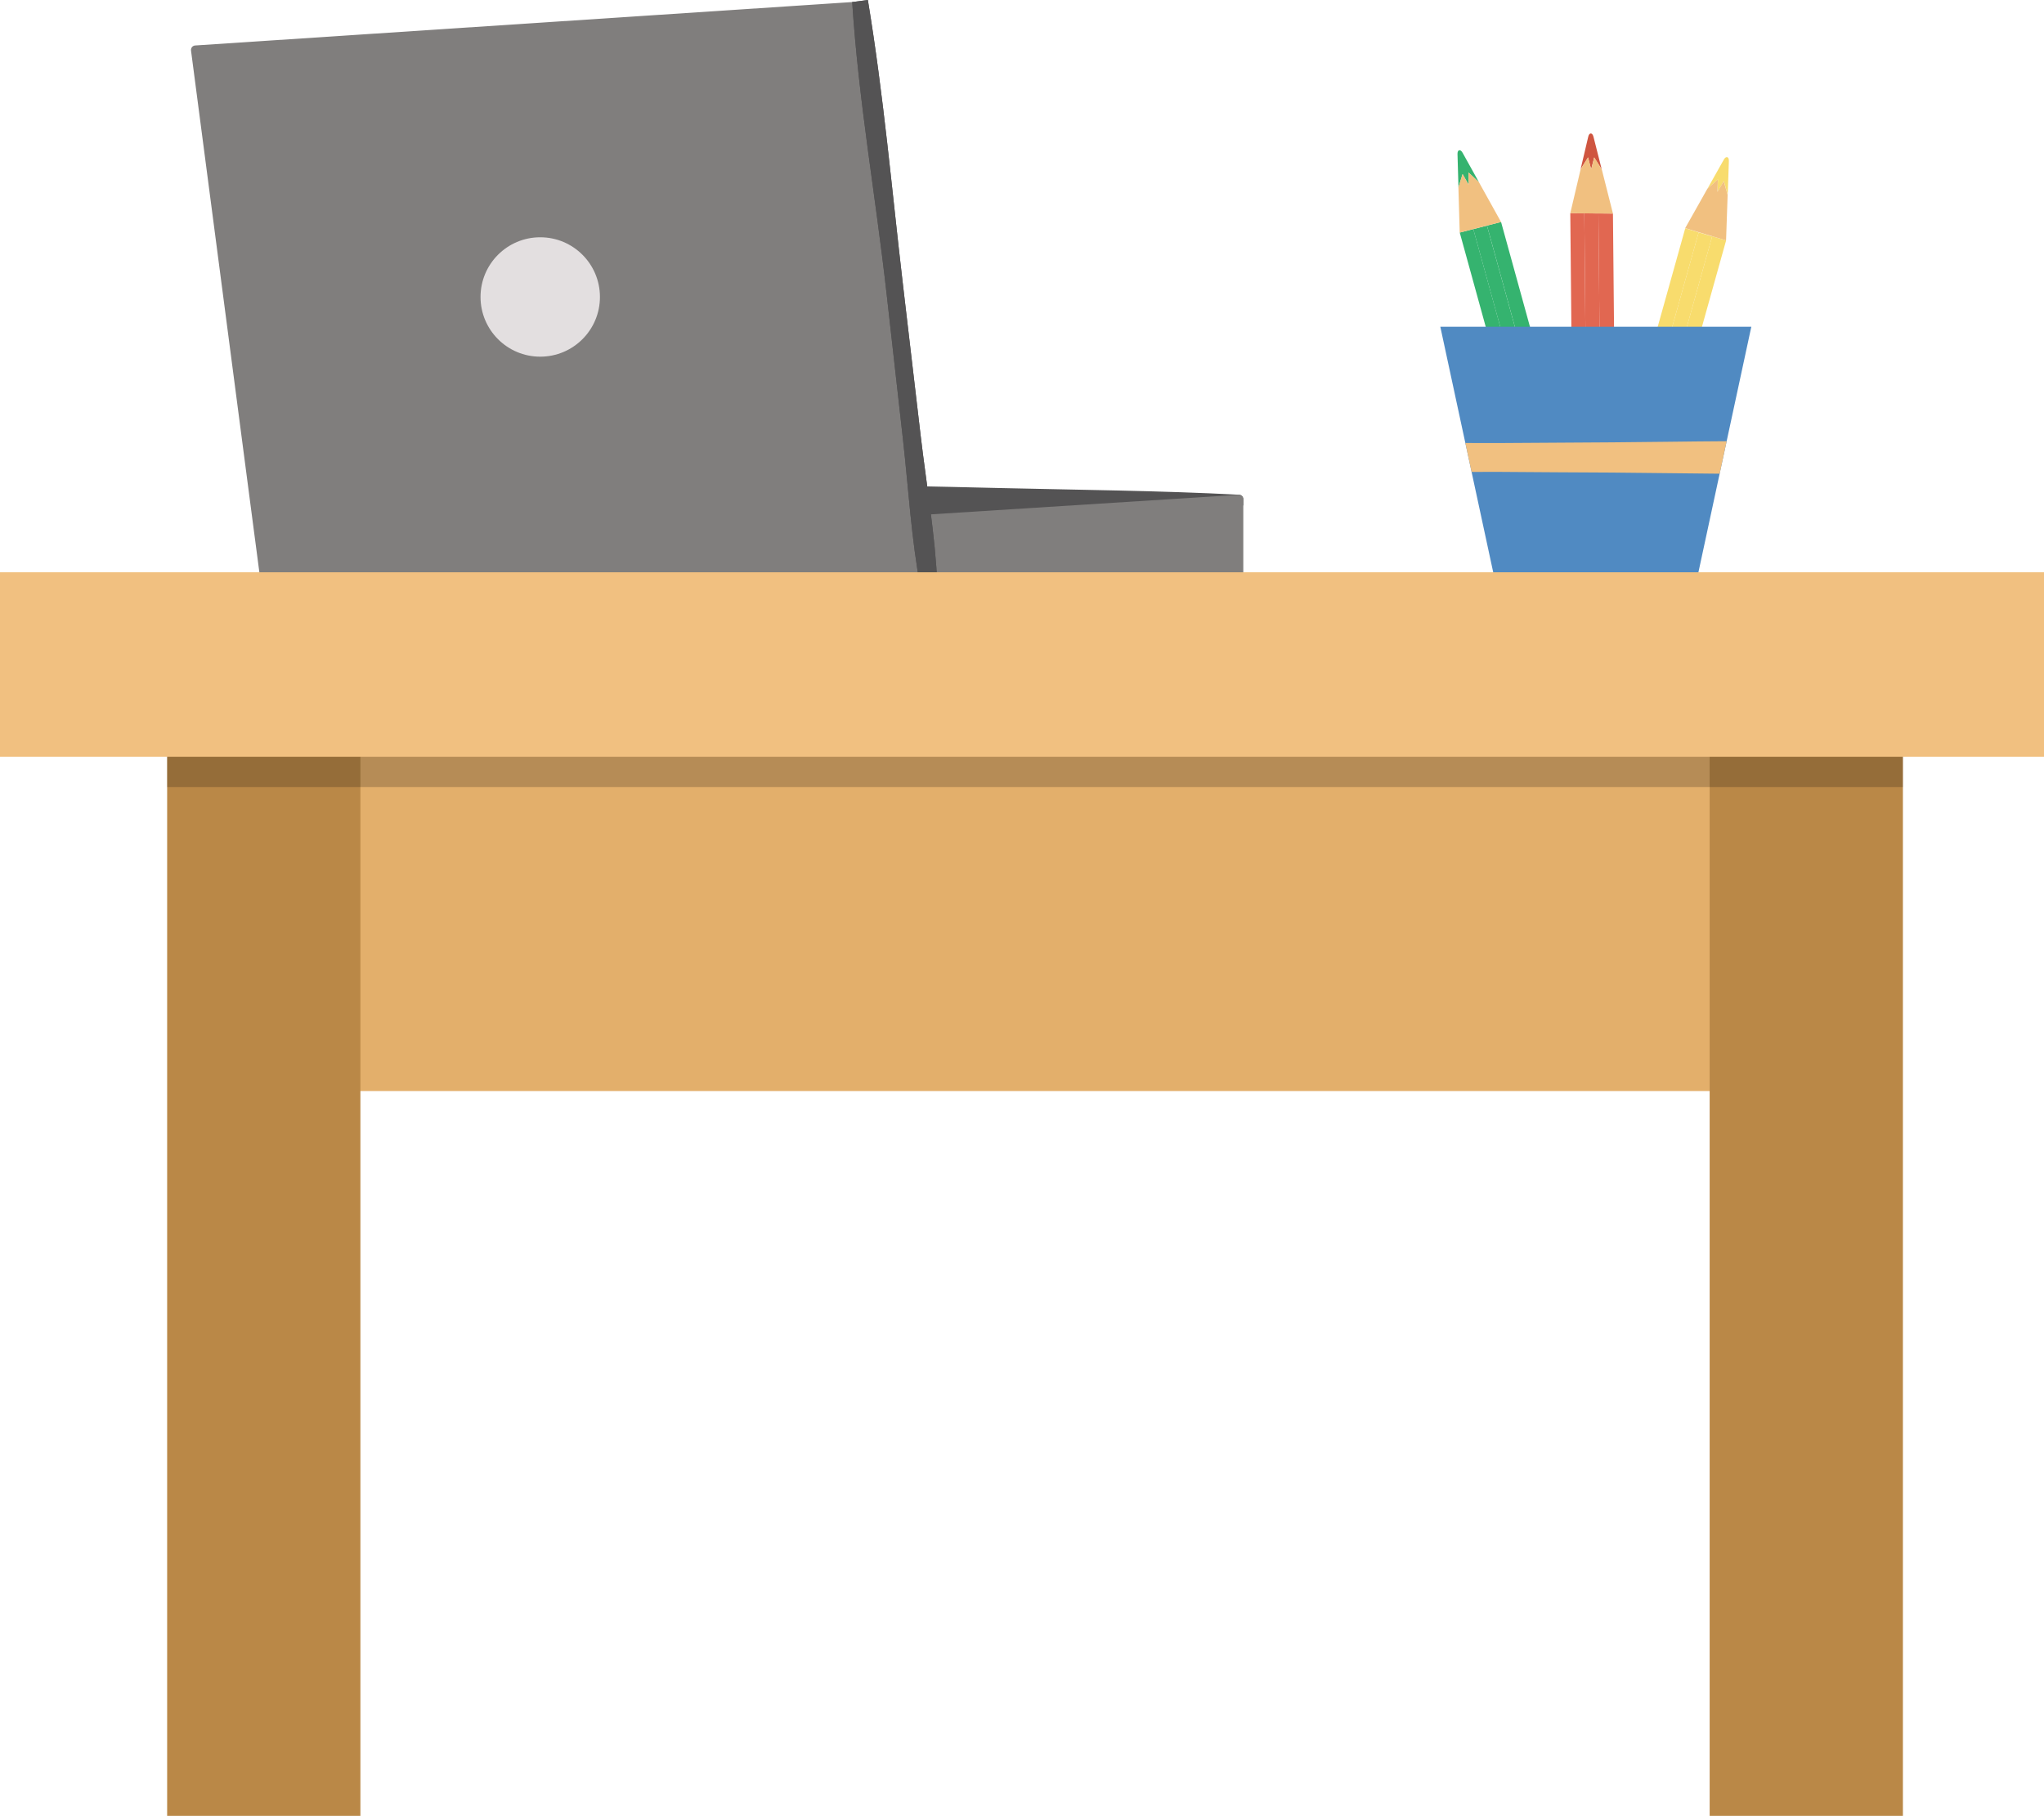 <svg width="364" height="324" viewBox="0 0 364 324" fill="none" xmlns="http://www.w3.org/2000/svg">
<path d="M259.953 41.416L272.062 85.321L274.482 84.702L262.373 40.797L259.953 41.416Z" fill="#35B36F"/>
<path d="M267.313 39.531L264.805 40.173L276.913 84.078L279.422 83.436L267.313 39.531Z" fill="#35B36F"/>
<path d="M262.367 40.803L274.476 84.708L276.911 84.085L264.802 40.18L262.367 40.803Z" fill="#35B36F"/>
<path d="M261.554 32.93L261.528 30.734L263.381 32.462L260.457 27.201C260.069 26.504 259.533 26.641 259.555 27.432L259.727 33.397L260.466 31.006L261.554 32.93Z" fill="#35B36F"/>
<path d="M261.515 30.719L261.542 32.914L260.454 30.99L259.715 33.382L259.947 41.423L267.31 39.538L263.368 32.447L261.515 30.719Z" fill="#F1C080"/>
<path d="M279.641 37.984L280.074 83.526L282.572 83.549L282.139 38.007L279.641 37.984Z" fill="#E16751"/>
<path d="M287.237 38.031L284.648 38.008L285.082 83.55L287.671 83.573L287.237 38.031Z" fill="#E16751"/>
<path d="M282.141 37.992L282.574 83.534L285.087 83.557L284.654 38.015L282.141 37.992Z" fill="#E16751"/>
<path d="M283.359 30.167L283.897 28.038L285.244 30.184L283.768 24.349C283.573 23.575 283.019 23.57 282.838 24.341L281.473 30.15L282.801 28.029L283.359 30.167Z" fill="#CF5540"/>
<path d="M283.904 28.034L283.366 30.162L282.808 28.023L281.48 30.145L279.641 37.976L287.241 38.045L285.252 30.179L283.904 28.034Z" fill="#F1C080"/>
<path d="M300.112 40.656L287.848 84.518L290.24 85.235L302.505 41.374L300.112 40.656Z" fill="#F8DC6D"/>
<path d="M307.389 42.822L304.909 42.078L292.645 85.94L295.124 86.683L307.389 42.822Z" fill="#F8DC6D"/>
<path d="M302.499 41.383L290.234 85.244L292.642 85.966L304.906 42.105L302.499 41.383Z" fill="#F8DC6D"/>
<path d="M305.869 34.153L306.978 32.259L307.675 34.695L307.882 28.679C307.91 27.881 307.379 27.723 306.991 28.412L304.062 33.612L305.929 31.944L305.869 34.153Z" fill="#F8DC6D"/>
<path d="M306.965 32.268L305.855 34.163L305.915 31.953L304.049 33.621L300.102 40.63L307.382 42.813L307.662 34.704L306.965 32.268Z" fill="#F1C080"/>
<path d="M311.878 58.195L307.486 78.579L306.237 84.368L301.295 107.323H267.079L262.063 84.05L260.952 78.896L256.496 58.195H311.878Z" fill="#508AC2"/>
<path d="M307.487 78.578L306.239 84.367C299.889 84.325 293.528 84.208 287.189 84.166C280.342 84.124 273.494 84.103 266.647 84.039C265.134 84.028 263.599 84.039 262.064 84.05L260.953 78.896C263.048 78.896 265.123 78.927 267.176 78.906C273.844 78.853 280.521 78.821 287.189 78.779C293.952 78.737 300.714 78.61 307.487 78.578Z" fill="#F1C080"/>
<path d="M221.411 88.881V89.948C220.978 90.628 220.128 91.232 219.107 91.278C205.312 91.989 190.636 95.036 176.826 94.634C171.027 94.464 165.212 94.325 159.428 94.031C158.02 93.969 156.412 94.046 154.912 93.861C154.046 93.768 153.195 93.582 152.453 93.227L153.118 89.252C151.974 88.711 152.484 87.195 153.427 86.84C155.268 86.113 158.454 86.53 160.665 86.561C166.434 86.623 172.186 86.793 177.955 86.917C191.641 87.242 206.905 87.381 220.592 88.108C220.653 88.108 220.715 88.108 220.762 88.123C220.808 88.123 220.855 88.138 220.901 88.154C220.994 88.2 221.086 88.247 221.164 88.324C221.318 88.463 221.411 88.68 221.411 88.881Z" fill="#545354"/>
<path d="M162.806 91.935L162.791 91.811L162.636 90.389L152.569 1.063C152.522 0.661 152.166 0.367 151.78 0.367C151.764 0.367 151.764 0.367 151.749 0.367L34.741 8.1C34.525 8.115 34.323 8.223 34.184 8.393C34.06 8.548 33.999 8.765 34.014 8.981L45.226 94.611L45.427 96.126L46.2 102.018C46.247 102.405 46.572 102.699 46.959 102.699H163.146C163.301 102.699 163.44 102.652 163.564 102.575C163.626 102.529 163.672 102.482 163.719 102.436C163.873 102.281 163.935 102.065 163.92 101.833L162.806 91.935Z" fill="#807E7D"/>
<path d="M221.162 88.341C221.084 88.264 220.991 88.218 220.899 88.171C220.853 88.156 220.806 88.14 220.76 88.14C220.713 88.125 220.651 88.125 220.59 88.125L165.782 91.605L162.797 91.806L162.148 91.837L158.096 92.1L155.637 92.254C155.22 92.285 154.91 92.625 154.91 93.028V106.699C154.91 107.132 155.251 107.472 155.683 107.472H220.636C221.054 107.472 221.409 107.132 221.409 106.699V88.898C221.409 88.697 221.316 88.481 221.162 88.341Z" fill="#807E7D"/>
<path d="M96.206 63.522C102.078 63.522 106.839 58.762 106.839 52.89C106.839 47.018 102.078 42.258 96.206 42.258C90.334 42.258 85.574 47.018 85.574 52.89C85.574 58.762 90.334 63.522 96.206 63.522Z" fill="#E3DFE0"/>
<path d="M151.762 0.372C152.927 18.246 155.886 34.501 157.885 52.299C158.858 60.963 159.831 69.627 160.805 78.291C161.788 87.048 162.292 96.03 163.932 104.69C164.252 106.384 167.005 105.995 166.934 104.284C166.564 95.371 164.986 86.386 163.947 77.527C162.9 68.608 161.853 59.689 160.807 50.77C158.763 33.358 157.404 17.301 154.552 0L151.762 0.372Z" fill="#545354"/>
<path d="M151.762 0.372C152.927 18.246 155.886 34.501 157.885 52.299C158.858 60.963 159.831 69.627 160.805 78.291C161.788 87.048 162.292 96.03 163.932 104.69C164.252 106.384 167.005 105.995 166.934 104.284C166.564 95.371 164.986 86.386 163.947 77.527C162.9 68.608 161.853 59.689 160.807 50.77C158.763 33.358 157.404 17.301 154.552 0L151.762 0.372Z" fill="#545354"/>
<path d="M321.671 118.344H47.555V194.315H321.671V118.344Z" fill="#E3AF6B"/>
<path d="M64.18 123.953H29.766V323.393H64.18V123.953Z" fill="#BA8847"/>
<path d="M338.873 123.953H304.461V323.393H338.873V123.953Z" fill="#BA8847"/>
<path opacity="0.2" d="M338.873 131.961H29.762V140.183H338.873V131.961Z" fill="black"/>
<path d="M364 101.922H0V134.785H364V101.922Z" fill="#F1C080"/>
</svg>
